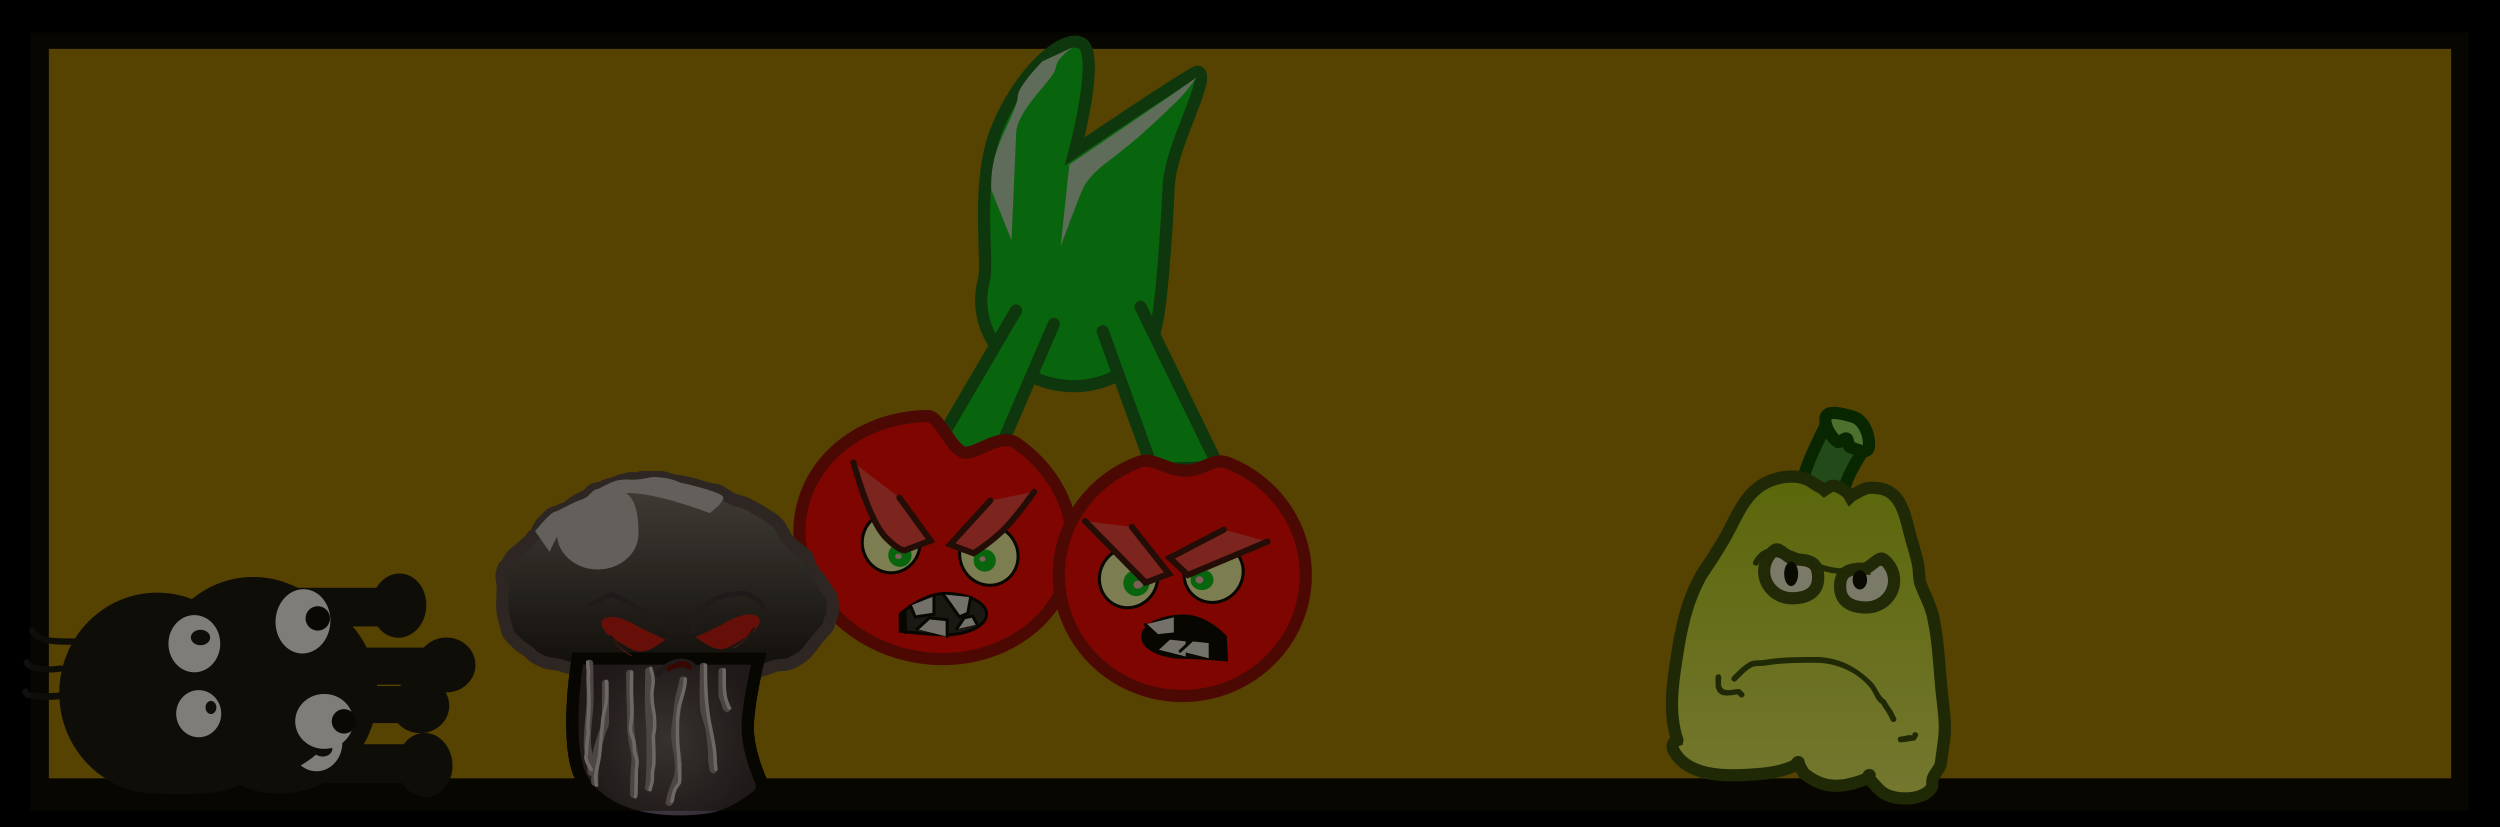 <svg version="1.1" xmlns="http://www.w3.org/2000/svg" xmlns:xlink="http://www.w3.org/1999/xlink" width="102.353" height="33.866" viewBox="0,0,102.353,33.866"><rect x="0" y="0" width="102.353" height="33.866" fill="#333333" stroke="none"/><defs><linearGradient x1="258.421" y1="285.973" x2="258.421" y2="299.152" gradientUnits="userSpaceOnUse" id="color-1"><stop offset="0" stop-color="#b1cf16"/><stop offset="1" stop-color="#e9f366"/></linearGradient><radialGradient cx="257.716" cy="289.956" r="0.503" gradientUnits="userSpaceOnUse" id="color-2"><stop offset="0" stop-color="#020702"/><stop offset="1" stop-color="#050a02"/></radialGradient><radialGradient cx="260.529" cy="290.202" r="0.395" gradientUnits="userSpaceOnUse" id="color-3"><stop offset="0" stop-color="#020702"/><stop offset="1" stop-color="#050a02"/></radialGradient><radialGradient cx="211.741" cy="296.743" r="3.709" gradientUnits="userSpaceOnUse" id="color-4"><stop offset="0" stop-color="#625f63"/><stop offset="1" stop-color="#322935"/></radialGradient><linearGradient x1="211.7" y1="285.994" x2="211.7" y2="293.963" gradientUnits="userSpaceOnUse" id="color-5"><stop offset="0" stop-color="#7b7879"/><stop offset="1" stop-color="#151316"/></linearGradient><radialGradient cx="211.741" cy="296.743" r="3.709" gradientUnits="userSpaceOnUse" id="color-6"><stop offset="0" stop-color="#625f63"/><stop offset="1" stop-color="#322935"/></radialGradient><linearGradient x1="214.26" y1="292.951" x2="215.446" y2="292.214" gradientUnits="userSpaceOnUse" id="color-7"><stop offset="0" stop-color="#a83336"/><stop offset="1" stop-color="#271216"/></linearGradient><linearGradient x1="210.386" y1="293.263" x2="209.2" y2="292.526" gradientUnits="userSpaceOnUse" id="color-8"><stop offset="0" stop-color="#a83336"/><stop offset="1" stop-color="#271216"/></linearGradient></defs><g transform="translate(-184.384,-266.463)"><g data-paper-data="{&quot;isPaintingLayer&quot;:true}" fill-rule="nonzero" stroke-linejoin="miter" stroke-miterlimit="10" stroke-dasharray="" stroke-dashoffset="0" style="mix-blend-mode: normal"><path d="M185.384,299.329v-31.866h100.353v31.866z" fill="#a88202" stroke="#000000" stroke-width="2" stroke-linecap="butt"/><path d="M231.707,279.863c-0.488,1.785 -2.459,2.801 -4.404,2.27c-1.945,-0.531 -3.126,-2.409 -2.638,-4.193c0.216,-0.79 -0.379,-3.966 0.543,-6.225c0.922,-2.259 2.632,-3.831 3.428,-3.5c0.848,0.353 -0.251,4.444 -0.251,4.444c0,0 4.877,-3.308 5.042,-3.263c0.606,0.166 -1.126,3.004 -1.195,4.693c-0.026,0.632 -0.245,4.753 -0.524,5.774z" fill="#03ca1e" stroke="#0f681c" stroke-width="0.5" stroke-linecap="butt"/><g data-paper-data="{&quot;index&quot;:null}" stroke="none" stroke-width="0" stroke-linecap="butt"><path d="M203.085,292.976v1.519h-4.21v-1.519z" fill="#101010"/><path d="M201.534,296.932v1.583h-4.621v-1.583z" fill="#101010"/><path d="M195.821,298.958c-2.216,0 -4.012,-1.842 -4.012,-4.115c0,-2.272 1.796,-4.115 4.012,-4.115c2.216,0 4.012,1.842 4.012,4.115c0,2.272 -1.796,4.115 -4.012,4.115z" fill="#101010"/><path d="M201.709,296.47c0.619,-0.037 1.156,0.522 1.199,1.248c0.043,0.726 -0.423,1.344 -1.042,1.381c-0.619,0.037 -1.156,-0.522 -1.199,-1.248c-0.043,-0.726 0.423,-1.344 1.042,-1.381z" fill="#101010"/><path d="M202.66,294.811c-0.657,0 -1.189,-0.503 -1.189,-1.124c0,-0.621 0.532,-1.124 1.189,-1.124c0.657,0 1.189,0.503 1.189,1.124c0,0.621 -0.532,1.124 -1.189,1.124z" fill="#101010"/><path d="M190.71,297.533c-0.127,0 -0.127,-0.127 -0.127,-0.127l0.013,-0.088c0.329,-0.604 1.57,-0.48 2.171,-0.481c0,0 0.127,0 0.127,0.127c0,0.127 -0.127,0.127 -0.127,0.127c-0.463,-0.001 -1.041,-0.029 -1.495,0.061c-0.157,0.031 -0.387,0.135 -0.449,0.28l0.013,-0.025c0,0 0,0.127 -0.127,0.127z" fill="#101010"/><path d="M190.488,296.236c-0.127,0 -0.127,-0.127 -0.127,-0.127l0.037,-0.153c0.323,-0.303 1.094,-0.306 1.507,-0.225c0,0 0.124,0.025 0.099,0.149c-0.025,0.124 -0.149,0.099 -0.149,0.099c-0.297,-0.061 -1.059,-0.09 -1.278,0.155l0.037,-0.026c0,0 0,0.127 -0.127,0.127z" fill="#101010"/><path d="M190.368,295.019c-0.113,-0.057 -0.057,-0.17 -0.057,-0.17l0.097,-0.169c0.689,-0.218 1.511,-0.083 2.216,0.005c0,0 0.126,0.016 0.11,0.141c-0.016,0.126 -0.141,0.11 -0.141,0.11c-0.677,-0.085 -1.342,-0.119 -2.026,-0.059l-0.029,0.084c0,0 -0.057,0.113 -0.17,0.057z" fill="#101010"/><path d="M197.341,298.04c-0.586,0 -1.06,-0.524 -1.06,-1.171c0,-0.647 0.475,-1.171 1.06,-1.171c0.586,0 1.06,0.524 1.06,1.171c0,0.647 -0.475,1.171 -1.06,1.171z" fill="#ffffff"/><path d="M197.519,294.97c-0.509,0 -0.922,-0.432 -0.922,-0.965c0,-0.533 0.413,-0.965 0.922,-0.965c0.509,0 0.922,0.432 0.922,0.965c0,0.533 -0.413,0.965 -0.922,0.965z" fill="#ffffff"/><path d="M197.594,297.438c-0.218,0 -0.396,-0.142 -0.396,-0.317c0,-0.175 0.177,-0.317 0.396,-0.317c0.218,0 0.396,0.142 0.396,0.317c0,0.175 -0.177,0.317 -0.396,0.317z" fill="#101010"/><path d="M198.021,294.526c-0.122,0 -0.222,-0.12 -0.222,-0.269c0,-0.149 0.099,-0.269 0.222,-0.269c0.122,0 0.222,0.12 0.222,0.269c0,0.149 -0.099,0.269 -0.222,0.269z" fill="#101010"/><path d="M198.464,295.634c0.087,0 0.158,0.071 0.158,0.158c0,0.087 -0.071,0.158 -0.158,0.158c-0.087,0 -0.158,-0.071 -0.158,-0.158c0,-0.087 0.071,-0.158 0.158,-0.158z" fill="#101010"/><path d="M198.591,294.875c0.087,0 0.158,0.071 0.158,0.158c0,0.087 -0.071,0.158 -0.158,0.158c-0.087,0 -0.158,-0.071 -0.158,-0.158c0,-0.087 0.071,-0.158 0.158,-0.158z" fill="#101010"/></g><g fill="#101010" stroke="none" stroke-width="0" stroke-linecap="butt"><path d="M197.804,296.068v-1.519h4.21v1.519z"/><path d="M195.842,292.111v-1.583h4.621v1.583z"/><path d="M198.762,294.2c0,2.272 -1.796,4.115 -4.012,4.115c-2.216,0 -4.012,-1.842 -4.012,-4.115c0,-2.272 1.796,-4.115 4.012,-4.115c2.216,0 4.012,1.842 4.012,4.115z"/><path d="M200.638,292.573c-0.619,-0.037 -1.085,-0.655 -1.042,-1.381c0.043,-0.726 0.58,-1.285 1.199,-1.248c0.619,0.037 1.085,0.655 1.042,1.381c-0.043,0.726 -0.58,1.285 -1.199,1.248z"/><path d="M202.777,295.355c0,0.621 -0.532,1.124 -1.189,1.124c-0.657,0 -1.189,-0.503 -1.189,-1.124c0,-0.621 0.532,-1.124 1.189,-1.124c0.657,0 1.189,0.503 1.189,1.124z"/><path d="M189.638,291.51c0.127,0 0.127,0.127 0.127,0.127l-0.013,-0.025c0.062,0.146 0.292,0.25 0.449,0.28c0.454,0.09 1.033,0.062 1.495,0.061c0,0 0.127,0 0.127,0.127c0,0.127 -0.127,0.127 -0.127,0.127c-0.601,-0.001 -1.841,0.122 -2.171,-0.481l-0.013,-0.088c0,0 0,-0.127 0.127,-0.127z"/><path d="M189.417,292.807c0.127,0 0.127,0.127 0.127,0.127l-0.037,-0.026c0.219,0.245 0.982,0.216 1.278,0.155c0,0 0.124,-0.025 0.149,0.099c0.025,0.124 -0.099,0.149 -0.099,0.149c-0.413,0.081 -1.184,0.079 -1.507,-0.225l-0.037,-0.153c0,0 -0,-0.127 0.127,-0.127z"/><path d="M189.297,294.024c0.113,-0.057 0.17,0.057 0.17,0.057l0.029,0.084c0.683,0.06 1.349,0.027 2.026,-0.059c0,0 0.126,-0.016 0.141,0.11c0.016,0.126 -0.11,0.141 -0.11,0.141c-0.705,0.087 -1.527,0.222 -2.216,0.005l-0.097,-0.169c0,0 -0.057,-0.113 0.057,-0.17z"/><path d="M197.329,292.174c0,0.647 -0.475,1.171 -1.06,1.171c-0.586,0 -1.06,-0.524 -1.06,-1.171c0,-0.647 0.475,-1.171 1.06,-1.171c0.586,0 1.06,0.524 1.06,1.171z"/><path d="M197.37,295.039c0,0.533 -0.413,0.965 -0.922,0.965c-0.509,0 -0.922,-0.432 -0.922,-0.965c0,-0.533 0.413,-0.965 0.922,-0.965c0.509,0 0.922,0.432 0.922,0.965z"/><path d="M196.918,291.921c0,0.175 -0.177,0.317 -0.396,0.317c-0.218,0 -0.396,-0.142 -0.396,-0.317c0,-0.175 0.177,-0.317 0.396,-0.317c0.218,0 0.396,0.142 0.396,0.317z"/><path d="M197.171,294.786c0,0.149 -0.099,0.269 -0.222,0.269c-0.122,0 -0.222,-0.12 -0.222,-0.269c0,-0.149 0.099,-0.269 0.222,-0.269c0.122,0 0.222,0.12 0.222,0.269z"/><path d="M197.234,293.251c0,-0.087 0.071,-0.158 0.158,-0.158c0.087,0 0.158,0.071 0.158,0.158c0,0.087 -0.071,0.158 -0.158,0.158c-0.087,0 -0.158,-0.071 -0.158,-0.158z"/><path d="M197.361,294.01c0,-0.087 0.071,-0.158 0.158,-0.158c0.087,0 0.158,0.071 0.158,0.158c0,0.087 -0.071,0.158 -0.158,0.158c-0.087,0 -0.158,-0.071 -0.158,-0.158z"/></g><g stroke="none" stroke-width="0" stroke-linecap="butt"><path d="M193.876,296.71v-1.519h4.21v1.519z" fill="#101010"/><path d="M191.913,292.754v-1.583h4.621v1.583z" fill="#101010"/><path d="M194.833,294.843c0,1.336 0.379,2.952 -0.582,3.703c-0.674,0.527 -2.516,0.411 -3.429,0.411c-2.216,0 -4.012,-1.842 -4.012,-4.115c0,-2.272 1.796,-4.115 4.012,-4.115c2.216,0 4.012,1.842 4.012,4.115z" fill="#101010"/><path d="M196.709,293.216c-0.619,-0.037 -1.085,-0.655 -1.042,-1.381c0.043,-0.726 0.58,-1.285 1.199,-1.248c0.619,0.037 1.085,0.655 1.042,1.381c-0.043,0.726 -0.58,1.285 -1.199,1.248z" fill="#ffffff"/><path d="M198.848,295.998c0,0.621 -0.532,1.124 -1.189,1.124c-0.657,0 -1.189,-0.503 -1.189,-1.124c0,-0.621 0.532,-1.124 1.189,-1.124c0.657,0 1.189,0.503 1.189,1.124z" fill="#ffffff"/><path d="M185.71,292.153c0.127,0 0.127,0.127 0.127,0.127l-0.013,-0.025c0.062,0.146 0.292,0.25 0.449,0.28c0.454,0.09 1.033,0.062 1.495,0.061c0,0 0.127,0 0.127,0.127c0,0.127 -0.127,0.127 -0.127,0.127c-0.601,-0.001 -1.841,0.122 -2.171,-0.481l-0.013,-0.088c0,0 0,-0.127 0.127,-0.127z" fill="#101010"/><path d="M185.488,293.45c0.127,0 0.127,0.127 0.127,0.127l-0.037,-0.026c0.219,0.245 0.982,0.216 1.278,0.155c0,0 0.124,-0.025 0.149,0.099c0.025,0.124 -0.099,0.149 -0.099,0.149c-0.413,0.081 -1.184,0.079 -1.507,-0.225l-0.037,-0.153c0,0 -0,-0.127 0.127,-0.127z" fill="#101010"/><path d="M185.368,294.666c0.113,-0.057 0.17,0.057 0.17,0.057l0.029,0.084c0.683,0.06 1.349,0.027 2.026,-0.059c0,0 0.126,-0.016 0.141,0.11c0.016,0.126 -0.11,0.141 -0.11,0.141c-0.705,0.087 -1.527,0.222 -2.216,0.005l-0.097,-0.169c0,0 -0.057,-0.113 0.057,-0.17z" fill="#101010"/><path d="M193.401,292.817c0,0.647 -0.475,1.171 -1.06,1.171c-0.586,0 -1.06,-0.524 -1.06,-1.171c0,-0.647 0.475,-1.171 1.06,-1.171c0.586,0 1.06,0.524 1.06,1.171z" fill="#ffffff"/><path d="M193.441,295.682c0,0.533 -0.413,0.965 -0.922,0.965c-0.509,0 -0.922,-0.432 -0.922,-0.965c0,-0.533 0.413,-0.965 0.922,-0.965c0.509,0 0.922,0.432 0.922,0.965z" fill="#ffffff"/><path d="M192.989,292.564c0,0.175 -0.177,0.317 -0.396,0.317c-0.218,0 -0.396,-0.142 -0.396,-0.317c0,-0.175 0.177,-0.317 0.396,-0.317c0.218,0 0.396,0.142 0.396,0.317z" fill="#101010"/><path d="M193.243,295.428c0,0.149 -0.099,0.269 -0.222,0.269c-0.122,0 -0.222,-0.12 -0.222,-0.269c0,-0.149 0.099,-0.269 0.222,-0.269c0.122,0 0.222,0.12 0.222,0.269z" fill="#101010"/><path d="M193.306,293.893c0,-0.087 0.071,-0.158 0.158,-0.158c0.087,0 0.158,0.071 0.158,0.158c0,0.087 -0.071,0.158 -0.158,0.158c-0.087,0 -0.158,-0.071 -0.158,-0.158z" fill="#101010"/><path d="M193.433,294.653c0,-0.087 0.071,-0.158 0.158,-0.158c0.087,0 0.158,0.071 0.158,0.158c0,0.087 -0.071,0.158 -0.158,0.158c-0.087,0 -0.158,-0.071 -0.158,-0.158z" fill="#101010"/></g><path d="M196.894,291.781c0,-0.276 0.224,-0.5 0.5,-0.5c0.276,0 0.5,0.224 0.5,0.5c0,0.276 -0.224,0.5 -0.5,0.5c-0.276,0 -0.5,-0.224 -0.5,-0.5z" fill="#040404" stroke="none" stroke-width="0.5" stroke-linecap="butt"/><path d="M197.966,295.996c0,-0.276 0.224,-0.5 0.5,-0.5c0.276,0 0.5,0.224 0.5,0.5c0,0.276 -0.224,0.5 -0.5,0.5c-0.276,0 -0.5,-0.224 -0.5,-0.5z" fill="#040404" stroke="none" stroke-width="0.5" stroke-linecap="butt"/><path d="M227.53,279.726l-2.35,5.45l-2.6,-0.2l3.4,-5.8" fill="#03ca1e" stroke="#0f681c" stroke-width="0.5" stroke-linecap="round"/><path d="M231.08,279.026l3.2,6.55l-2.7,0.1l-2.05,-5.65" fill="#03ca1e" stroke="#0f681c" stroke-width="0.5" stroke-linecap="round"/><path d="M228.199,289.593c-0.545,2.676 -3.449,4.343 -6.486,3.724c-3.036,-0.619 -5.056,-3.29 -4.51,-5.966c0.467,-2.29 2.662,-3.842 5.189,-3.853c0.425,-0.002 0.943,1.333 1.429,1.483c0.486,0.15 1.515,-0.835 2.179,-0.373c1.667,1.16 2.589,3.071 2.199,4.984z" fill="#ff0000" stroke="#920707" stroke-width="0.5" stroke-linecap="butt"/><path d="M224.308,288.09c0.583,-0.296 1.308,-0.042 1.618,0.569c0.31,0.611 0.089,1.346 -0.495,1.642c-0.583,0.296 -1.308,0.042 -1.618,-0.569c-0.31,-0.611 -0.089,-1.346 0.495,-1.642z" data-paper-data="{&quot;index&quot;:null}" fill="#f9ffab" stroke="#000000" stroke-width="0.125" stroke-linecap="butt"/><path d="M237.844,290.013c0,2.731 -2.263,4.944 -5.056,4.944c-2.792,0 -5.056,-2.214 -5.056,-4.944c0,-2.135 1.383,-3.954 3.321,-4.646c0.541,-0.193 1.1,0.36 1.846,0.368c0.746,0.008 1.153,-0.548 1.722,-0.332c1.886,0.718 3.223,2.511 3.223,4.61z" fill="#ff0000" stroke="#920707" stroke-width="0.5" stroke-linecap="butt"/><path d="M220.87,287.436c0.654,0 1.185,0.555 1.185,1.24c0,0.685 -0.53,1.24 -1.185,1.24c-0.654,0 -1.185,-0.555 -1.185,-1.24c0,-0.685 0.53,-1.24 1.185,-1.24z" data-paper-data="{&quot;index&quot;:null}" fill="#f9ffab" stroke="#000000" stroke-width="0.125" stroke-linecap="butt"/><path d="M229.533,289.579c0.31,-0.611 1.035,-0.865 1.618,-0.569c0.583,0.296 0.805,1.032 0.495,1.642c-0.31,0.611 -1.035,0.865 -1.618,0.569c-0.583,-0.296 -0.805,-1.032 -0.495,-1.642z" data-paper-data="{&quot;index&quot;:null}" fill="#f9ffab" stroke="#000000" stroke-width="0.125" stroke-linecap="butt"/><path d="M224.975,274.256c0,0 -0.072,-0.728 0.186,-1.539c0.281,-0.882 0.894,-1.871 0.894,-2.321c0,-0.394 1,-1.42 1,-1.42l1.3,-0.6c0,0 -0.697,0.41 -0.745,0.856c-0.051,0.475 -1.584,1.672 -1.624,2.689c-0.042,1.062 -0.191,4.374 -0.191,4.374z" fill="#badbbf" stroke="none" stroke-width="0" stroke-linecap="butt"/><path d="M228.165,273.196l4.12,-2.8l1.08,-0.76c0,0 -0.404,0.604 -0.852,1.025c-0.318,0.298 -0.905,0.879 -1.516,1.406c-0.611,0.527 -1.512,1.209 -1.512,1.209c0,0 -0.528,0.439 -0.722,0.818c-0.194,0.379 -0.955,2.453 -0.955,2.453z" fill="#badbbf" stroke="#000000" stroke-width="0" stroke-linecap="butt"/><path d="M233.234,289.076c0.485,-0.483 1.253,-0.499 1.715,-0.035c0.462,0.464 0.442,1.232 -0.043,1.715c-0.485,0.483 -1.253,0.499 -1.715,0.035c-0.462,-0.464 -0.442,-1.232 0.043,-1.715z" data-paper-data="{&quot;index&quot;:null}" fill="#f9ffab" stroke="#000000" stroke-width="0.125" stroke-linecap="butt"/><path d="M221.707,289.194c0,0.264 -0.214,0.479 -0.479,0.479c-0.264,0 -0.479,-0.214 -0.479,-0.479c0,-0.264 0.214,-0.479 0.479,-0.479c0.264,0 0.479,0.214 0.479,0.479z" fill="#03ca1e" stroke="none" stroke-width="0" stroke-linecap="butt"/><path d="M225.156,289.411c0,0.252 -0.204,0.456 -0.456,0.456c-0.252,0 -0.456,-0.204 -0.456,-0.456c0,-0.252 0.204,-0.456 0.456,-0.456c0.252,0 0.456,0.204 0.456,0.456z" fill="#03ca1e" stroke="none" stroke-width="0" stroke-linecap="butt"/><path d="M231.445,290.332c0,0.296 -0.24,0.536 -0.536,0.536c-0.296,0 -0.536,-0.24 -0.536,-0.536c0,-0.296 0.24,-0.536 0.536,-0.536c0.296,0 0.536,0.24 0.536,0.536z" fill="#03ca1e" stroke="none" stroke-width="0" stroke-linecap="butt"/><path d="M234.066,290.202c0,0.233 -0.211,0.421 -0.471,0.421c-0.26,0 -0.471,-0.189 -0.471,-0.421c0,-0.233 0.211,-0.421 0.471,-0.421c0.26,0 0.471,0.189 0.471,0.421z" fill="#03ca1e" stroke="none" stroke-width="0" stroke-linecap="butt"/><path d="M221.205,286.836l1.28,1.76l-0.96,0.36c0,0 -0.164,0.236 -0.874,-0.485c-0.71,-0.721 -1.326,-3.075 -1.326,-3.075" fill="#f84141" stroke="#3b1010" stroke-width="0.25" stroke-linecap="round"/><path d="M226.725,286.596c0,0 -0.68,0.973 -1.209,1.511c-0.53,0.538 -1.271,1.009 -1.271,1.009l-0.96,-0.36l1.64,-1.8" data-paper-data="{&quot;index&quot;:null}" fill="#f84141" stroke="#3b1010" stroke-width="0.25" stroke-linecap="round"/><path d="M221.3,289.241c0,0.06 -0.06,0.108 -0.135,0.108c-0.075,0 -0.135,-0.048 -0.135,-0.108c0,-0.06 0.06,-0.108 0.135,-0.108c0.075,0 0.135,0.048 0.135,0.108z" fill="#fac1c1" stroke="#3b1010" stroke-width="0" stroke-linecap="butt"/><path d="M224.732,289.349c0,0.06 -0.054,0.108 -0.122,0.108c-0.067,0 -0.122,-0.048 -0.122,-0.108c0,-0.06 0.054,-0.108 0.122,-0.108c0.067,0 0.122,0.048 0.122,0.108z" fill="#fac1c1" stroke="none" stroke-width="0" stroke-linecap="butt"/><path d="M231.165,290.403c0,0.09 -0.085,0.162 -0.189,0.162c-0.104,0 -0.189,-0.073 -0.189,-0.162c0,-0.09 0.085,-0.162 0.189,-0.162c0.104,0 0.189,0.073 0.189,0.162z" fill="#fac1c1" stroke="none" stroke-width="0" stroke-linecap="butt"/><path d="M233.651,290.201c0,0.082 -0.073,0.149 -0.162,0.149c-0.09,0 -0.162,-0.067 -0.162,-0.149c0,-0.082 0.073,-0.149 0.162,-0.149c0.09,0 0.162,0.067 0.162,0.149z" fill="#fac1c1" stroke="none" stroke-width="0" stroke-linecap="butt"/><path d="M230.725,288.036l1.52,1.92l-0.96,0.36l-2.48,-2.52" data-paper-data="{&quot;index&quot;:null}" fill="#f84141" stroke="#3b1010" stroke-width="0.25" stroke-linecap="round"/><path d="M236.278,288.636l-3.26,1.369l-0.747,-0.702l2.217,-1.155" data-paper-data="{&quot;index&quot;:null}" fill="#f84141" stroke="#3b1010" stroke-width="0.25" stroke-linecap="round"/><path d="M224.777,291.606c0,0.467 -0.758,0.846 -1.692,0.846c-0.714,0 -1.842,-0.149 -1.842,-0.149l-0.004,-0.697c0,0 0.912,-0.846 1.846,-0.846c0.935,0 1.692,0.379 1.692,0.846z" fill="#272626" stroke="#000000" stroke-width="0.125" stroke-linecap="butt"/><path d="M234.546,292.529l0.051,0.948c0,0 -1.138,-0.102 -1.743,-0.102c-0.935,0 -1.692,-0.379 -1.692,-0.846c0,-0.467 0.758,-0.846 1.692,-0.846c0.935,0 1.692,0.846 1.692,0.846z" fill="#000000" stroke="#000000" stroke-width="0.125" stroke-linecap="butt"/><path d="M222.623,290.875v0.731l-0.769,0.115l-0.192,-0.462" fill="#e8e3e3" stroke="#000000" stroke-width="0.125" stroke-linecap="round"/><path d="M221.469,292.414l-0.115,-0.846l-0.038,0.808l0.115,-0.885z" fill="none" stroke="#000000" stroke-width="0.125" stroke-linecap="round"/><path d="M221.931,292.221l0.5,-0.462l0.731,0.077v0.692" fill="#e8e3e3" stroke="#000000" stroke-width="0.125" stroke-linecap="round"/><path d="M224.123,290.914l-0.115,0.654l-0.346,0.154l-0.654,-0.923" fill="#e8e3e3" stroke="#000000" stroke-width="0.125" stroke-linecap="round"/><path d="M223.546,292.221l0.308,-0.462l0.346,-0.077l0.192,0.346" fill="#e8e3e3" stroke="#000000" stroke-width="0.125" stroke-linecap="round"/><path d="M231.76,293.049l0.5,-0.462l0.731,0.077v0.692" fill="#e8e3e3" stroke="#000000" stroke-width="0.125" stroke-linecap="round"/><path d="M232.701,293.121l0.5,-0.462l0.731,0.077v0.692" fill="#e8e3e3" stroke="#000000" stroke-width="0.125" stroke-linecap="round"/><path d="M232.504,291.721v0.692l-0.731,0.077l-0.5,-0.462" data-paper-data="{&quot;index&quot;:null}" fill="#e8e3e3" stroke="#000000" stroke-width="0.125" stroke-linecap="round"/><g stroke-width="0.5" stroke-linecap="butt"><g stroke="#004700"><path d="M257.726,288.122c0,0 0.354,-1.634 0.558,-2.326c0.183,-0.619 0.861,-1.948 0.861,-1.948c0,0 1.061,0.705 1.232,0.756c0.036,0.011 0.347,0.226 0.347,0.226c0,0 -0.603,0.878 -0.781,1.478c-0.208,0.703 -0.672,2.272 -0.672,2.272z" fill="#399435"/><path d="M260.886,284.799c-0.073,0.246 -0.345,0.113 -0.763,-0.031c-0.07,-0.024 -0.061,-0.331 -0.14,-0.354c-0.102,-0.03 -0.279,0.203 -0.363,0.141c-0.367,-0.268 -0.561,-0.774 -0.492,-1.008c0.085,-0.287 0.575,-0.184 1.118,-0.023c0.544,0.161 0.725,0.987 0.64,1.274z" fill="#91e665"/></g><path d="M253.055,296.766c-0.355,-1.093 -0.215,-2.147 -0.039,-3.292c0.192,-1.248 0.393,-2.334 1.017,-3.455c0.343,-0.516 0.698,-1.05 1.001,-1.59c0.477,-0.848 0.802,-1.849 1.771,-2.26c0.562,-0.238 1.324,-0.309 1.813,0.072c0.14,0.109 0.331,0.17 0.458,0.287c0.302,-0.201 0.359,-0.277 0.8,-0.002c0.107,0.066 0.2,0.164 0.26,0.275c0.079,-0.074 0.188,-0.12 0.284,-0.173c0.342,-0.188 0.437,-0.22 0.822,-0.184c0.913,0.085 1.11,0.984 1.298,1.736c0.116,0.501 0.311,0.999 0.39,1.505c0.019,0.121 0.021,0.507 0.075,0.656c0.164,0.454 0.404,0.856 0.514,1.338c0.217,0.951 0.255,1.977 0.345,2.947c0.067,0.725 0.219,1.475 0.103,2.196c-0.01,0.075 -0.118,0.896 -0.13,0.938c-0.063,0.214 -0.256,0.373 -0.324,0.585c-0.04,0.125 0.018,0.281 -0.057,0.388c-0.319,0.456 -1.152,0.489 -1.64,0.344c-0.318,-0.095 -0.461,-0.237 -0.674,-0.474c-0.08,-0.089 -0.163,-0.178 -0.221,-0.283c-0.02,-0.037 0.038,-0.129 -0.004,-0.127c-0.053,0.002 -0.042,0.107 -0.089,0.131c-0.238,0.124 -0.501,0.195 -0.762,0.253c-0.714,0.159 -1.277,-0.011 -1.83,-0.453c-0.063,-0.113 -0.131,-0.224 -0.189,-0.34c-0.019,-0.038 0.002,-0.123 -0.041,-0.121c-0.057,0.003 -0.062,0.104 -0.114,0.129c-0.4,0.197 -0.885,0.308 -1.329,0.346c-1.188,0.104 -3.029,0.253 -3.667,-0.962c0,0 -0.132,-0.265 0.132,-0.397c0.009,-0.005 0.018,-0.009 0.027,-0.012z" fill="url(#color-1)" stroke="#334a0d"/><path d="M260.684,289.746c0.263,0 0.618,-0.537 0.81,-0.39c0.266,0.202 0.437,0.518 0.437,0.872c0,0.611 -0.508,1.106 -1.134,1.106c-0.626,0 -1.077,-0.24 -1.077,-0.85c0,-0.611 0.338,-0.737 0.964,-0.737z" data-paper-data="{&quot;index&quot;:null}" fill="#f6f9df" stroke="#354c0d"/><path d="M258.822,290.107c0,0.611 -0.451,0.85 -1.077,0.85c-0.626,0 -1.134,-0.495 -1.134,-1.106c0,-0.354 0.171,-0.67 0.437,-0.872c0.192,-0.146 0.548,0.39 0.81,0.39c0.626,0 0.964,0.126 0.964,0.737z" fill="#f6f9df" stroke="#354c0d"/><path d="M261.808,289.918c-0.118,0 -0.118,-0.118 -0.118,-0.118l0.004,-0.001c-0.06,-0.3 -0.27,-0.148 -0.507,-0.147c-0.245,-0.008 -0.504,0.259 -0.785,0.295c-0.735,0.094 -1.369,-0.041 -2.026,-0.369c-0.206,-0.124 -0.476,-0.036 -0.755,-0.133c-0.48,-0.168 -0.987,-0.419 -1.244,0.112c0,0 -0.053,0.106 -0.159,0.053c-0.106,-0.053 -0.053,-0.159 -0.053,-0.159c0.5,-0.975 1.621,-0.503 2.325,-0.08c0.615,0.308 1.196,0.425 1.883,0.342c0.314,-0.038 0.515,-0.291 0.814,-0.297c0.357,0.001 0.613,-0.114 0.737,0.327l0.004,0.058c0,0 0,0.118 -0.118,0.118z" fill="#334a0d" stroke="none"/><path d="M258.002,289.956c0,0.278 -0.128,0.503 -0.286,0.503c-0.158,0 -0.286,-0.225 -0.286,-0.503c0,-0.278 0.128,-0.503 0.286,-0.503c0.158,0 0.286,0.225 0.286,0.503z" fill="url(#color-2)" stroke="none"/><path d="M260.825,290.202c0,0.218 -0.133,0.395 -0.296,0.395c-0.164,0 -0.296,-0.177 -0.296,-0.395c0,-0.218 0.133,-0.395 0.296,-0.395c0.164,0 0.296,0.177 0.296,0.395z" fill="url(#color-3)" stroke="none"/><path d="M261.957,296.013c-0.106,0.053 -0.159,-0.053 -0.159,-0.053l-0.061,-0.122c-0.089,-0.216 -0.232,-0.347 -0.331,-0.558c-0.22,-0.11 -0.282,-0.412 -0.427,-0.607c-0.52,-0.699 -1.42,-1.076 -2.273,-1.076c-0.69,0 -1.381,0.004 -2.053,0.117c-0.154,0.026 -0.376,-0.003 -0.518,0.056c-0.225,0.094 -0.491,0.391 -0.662,0.563c0,0 -0.084,0.084 -0.168,0c-0.084,-0.084 0,-0.168 0,-0.168c0.203,-0.202 0.493,-0.509 0.759,-0.622c0.153,-0.065 0.384,-0.035 0.549,-0.063c0.685,-0.116 1.389,-0.12 2.092,-0.12c0.94,0 1.692,0.394 2.334,1.042c0.203,0.205 0.295,0.592 0.533,0.711c0.121,0.231 0.276,0.387 0.379,0.627l0.058,0.115c0,0 0.053,0.106 -0.053,0.159z" fill="#334a0d" stroke="none"/><path d="M255.769,294.984c-0.084,0.084 -0.168,0 -0.168,0l-0.08,-0.093c-0.356,0.044 -0.798,0.172 -0.899,-0.319c-0.004,-0.02 -0.003,-0.348 -0.003,-0.383c0,0 0,-0.118 0.118,-0.118c0.118,0 0.118,0.118 0.118,0.118c0,0.109 -0.024,0.221 -0.003,0.328c0.066,0.341 0.503,0.141 0.759,0.155l0.157,0.144c0,0 0.084,0.084 0,0.168z" fill="#334a0d" stroke="none"/><path d="M262.846,296.453c0.106,0.053 0.053,0.159 0.053,0.159l-0.103,0.166c-0.201,0.02 -0.395,0.074 -0.592,0.077c-0.001,0 -0.002,0 -0.003,0c-0.015,0 -0.029,-0.003 -0.042,-0.008c-0.034,-0.012 -0.076,-0.04 -0.076,-0.111c0,-0.071 0.042,-0.099 0.076,-0.111c0.013,-0.005 0.028,-0.008 0.042,-0.008c0.001,0 0.002,0 0.003,0c0.167,0.001 0.299,-0.095 0.468,-0.042l0.016,-0.071c0,0 0.053,-0.106 0.159,-0.053z" fill="#334a0d" stroke="none"/></g><g stroke-width="0.5"><path d="M208.032,293.426h7.418c0,0 -0.453,1.786 -0.453,2.844c0,0.798 0.34,1.704 0.546,2.18c0.09,0.208 0.036,0.45 -0.167,0.612c-0.397,0.316 -1.117,0.807 -1.901,0.937c-0.81,0.135 -3.886,0.419 -5.195,-1.518c-0.872,-1.29 -0.248,-5.055 -0.248,-5.055z" fill="url(#color-4)" stroke="#000000" stroke-linecap="butt"/><g stroke-linecap="butt"><path d="M208.376,293.721c-0.019,0.07 -0.099,0.07 -0.099,0.07c-0.204,0 -0.429,0.025 -0.631,-0.001c-0.157,-0.02 -0.297,-0.105 -0.453,-0.124c-0.208,-0.025 -0.415,-0.037 -0.61,-0.133c-0.126,-0.062 -0.28,-0.131 -0.391,-0.219c-0.061,-0.048 -0.104,-0.116 -0.165,-0.165c-0.075,-0.06 -0.159,-0.106 -0.239,-0.159c-0.148,-0.099 -0.261,-0.217 -0.387,-0.343c-0.018,-0.018 -0.172,-0.171 -0.18,-0.184c-0.074,-0.124 -0.088,-0.297 -0.134,-0.434c-0.059,-0.176 -0.104,-0.365 -0.127,-0.55c-0.046,-0.369 0.035,-0.752 -0.002,-1.121c-0.012,-0.118 -0.041,-0.234 -0.041,-0.352c0.016,-0.063 0.059,-0.266 0.097,-0.33c0.022,-0.037 0.063,-0.06 0.09,-0.094c0.092,-0.116 0.155,-0.255 0.247,-0.371c0.088,-0.11 0.198,-0.174 0.303,-0.262c0.129,-0.107 0.239,-0.226 0.371,-0.33c0.067,-0.052 0.098,-0.139 0.157,-0.199c0.034,-0.034 0.089,-0.042 0.119,-0.078c0.076,-0.089 0.092,-0.216 0.154,-0.316c0.115,-0.184 0.282,-0.328 0.434,-0.479c0.05,-0.033 0.094,-0.076 0.15,-0.098c0.064,-0.025 0.138,-0.017 0.203,-0.041c0.046,-0.017 0.078,-0.059 0.122,-0.081c0.075,-0.037 0.167,-0.034 0.238,-0.077c0.029,-0.018 0.044,-0.053 0.071,-0.074c0.116,-0.093 0.255,-0.176 0.381,-0.255c0.104,-0.065 0.223,-0.102 0.329,-0.164c0.114,-0.067 0.171,-0.189 0.299,-0.253c0.104,-0.052 0.228,-0.05 0.338,-0.087c0.06,-0.02 0.109,-0.063 0.169,-0.083c0.218,-0.072 0.407,-0.101 0.616,-0.205c0.015,-0.004 0.338,-0.086 0.353,-0.088c0.108,-0.013 0.218,0.016 0.326,0.001c0.043,-0.006 0.081,-0.035 0.124,-0.041c0.146,-0.02 0.322,-0.001 0.47,-0.001c0.136,0 0.29,-0.016 0.425,0.001c0.157,0.02 0.297,0.102 0.453,0.124c0.375,0.052 0.772,0.133 1.135,0.253c0.143,0.058 0.284,0.094 0.435,0.119c0.09,0.015 0.186,0.012 0.27,0.048c0.198,0.085 0.349,0.235 0.542,0.332c0.194,0.097 0.426,0.111 0.618,0.206c0.391,0.193 0.77,0.429 1.133,0.672c0.102,0.101 0.208,0.192 0.275,0.323c0.018,0.036 0.016,0.08 0.036,0.115c0.02,0.033 0.062,0.049 0.082,0.082c0.022,0.037 0.019,0.086 0.041,0.124c0.068,0.115 0.197,0.212 0.281,0.319c0.026,0.033 0.032,0.081 0.065,0.107c0.032,0.025 0.081,0.015 0.115,0.035c0.037,0.022 0.06,0.063 0.094,0.09c0.118,0.094 0.337,0.223 0.401,0.37c0.018,0.043 -0.008,0.095 0.005,0.139c0.054,0.192 0.215,0.322 0.276,0.505c0.11,0.104 0.215,0.202 0.292,0.336c0.021,0.036 0.015,0.083 0.038,0.117c0.031,0.046 0.087,0.072 0.12,0.118c0.036,0.05 0.048,0.114 0.082,0.165c0.023,0.034 0.066,0.053 0.086,0.088c0.099,0.168 0.099,0.362 0.098,0.549c-0,0.075 0.012,0.152 -0.002,0.226c-0.023,0.118 -0.092,0.224 -0.126,0.339c-0.017,0.059 -0.021,0.121 -0.046,0.177c-0.066,0.149 -0.12,0.154 -0.222,0.273c-0.155,0.18 -0.32,0.378 -0.451,0.575c-0.091,0.092 -0.165,0.208 -0.254,0.296c-0.11,0.11 -0.298,0.236 -0.437,0.307c-0.099,0.05 -0.199,0.104 -0.306,0.131c-0.136,0.035 -0.281,0.013 -0.419,0.041c-0.266,0.055 -0.518,0.206 -0.79,0.25c-0.1,0.016 -0.203,0.001 -0.305,0.001c-0.206,0 -0.412,0 -0.618,0c-0.212,0 -0.427,-0.008 -0.635,-0.043c-0.164,-0.028 -0.309,-0.077 -0.48,-0.081c-0.219,-0.005 -0.438,0 -0.657,0c-0.118,0 -0.238,-0.021 -0.354,-0.001c-0.066,0.011 -0.125,0.051 -0.191,0.064c-0.15,0.03 -0.381,0.036 -0.536,0.019c-0.265,-0.03 -0.532,-0.15 -0.789,-0.224c-0.108,-0.021 -0.214,-0.056 -0.324,-0.065c-0.136,-0.011 -0.274,0.011 -0.411,0c-0.143,-0.012 -0.383,-0.091 -0.529,-0.049c-0.033,0.01 -0.04,0.061 -0.071,0.077c-0.056,0.028 -0.122,0.026 -0.18,0.048c-0.153,0.058 -0.15,0.102 -0.308,0.129c-0.235,0.04 -0.44,-0.072 -0.659,-0.11z" fill="url(#color-5)" stroke="#4f4548"/><path d="M206.889,289.058l-0.598,-0.845c0,0 0.628,-0.791 0.821,-0.8c0.1,-0.004 0.617,-0.344 1.142,-0.522c0.262,-0.089 0.387,-0.401 0.593,-0.403c0.057,-0.001 0.386,-0.23 0.743,-0.338c0.27,-0.082 0.59,-0.05 0.617,-0.049c0.436,0.022 0.75,-0.123 1.034,-0.108c0.651,0.036 0.964,0.22 0.964,0.22c0,0 1.541,0.334 1.766,0.563c0.173,0.176 -0.53,0.694 -0.53,0.694c0,0 -2.653,-1.037 -3.709,-0.781c-0.4,0.097 -1.144,0.157 -1.591,0.54c-0.808,0.692 -1.253,1.828 -1.253,1.828z" fill="#c2bfc0" stroke="none"/><path d="M210.526,288.315c0,0.808 -0.747,1.463 -1.669,1.463c-0.922,0 -1.669,-0.655 -1.669,-1.463c0,-0.808 0.747,-1.463 1.669,-1.463c0.134,0 0.739,-0.357 0.864,-0.331c0.734,0.154 0.805,1.103 0.805,1.794z" fill="#c2bfc0" stroke="none"/></g><path d="M208.032,293.426h7.418c0,0 -0.453,1.786 -0.453,2.844c0,0.798 0.34,1.704 0.546,2.18c0.09,0.208 0.036,0.45 -0.167,0.612c-0.397,0.316 -1.117,0.807 -1.901,0.937c-0.81,0.135 -3.886,0.419 -5.195,-1.518c-0.872,-1.29 -0.248,-5.055 -0.248,-5.055z" fill="url(#color-6)" stroke="#000000" stroke-linecap="butt"/><path d="M211.747,299.456c-0.14,-0.035 -0.105,-0.175 -0.105,-0.175l0.011,-0.038c0.045,-0.343 0.211,-0.676 0.322,-1.002c0.042,-0.122 0.035,-0.254 0.05,-0.381h-0.003v-0.02l-0.013,-0.13l0,-0l-0,-0.001c-0.026,-0.284 -0.075,-0.56 -0.122,-0.841c-0.069,-0.385 -0,-0.749 0.054,-1.13c0.036,-0.255 0.044,-0.511 0.098,-0.763c0.049,-0.232 0.142,-0.449 0.163,-0.686c0,0 0.013,-0.144 0.157,-0.131c0.144,0.013 0.131,0.157 0.131,0.157c-0.024,0.248 -0.116,0.473 -0.167,0.716c-0.052,0.247 -0.059,0.498 -0.095,0.748c-0.05,0.349 -0.121,0.688 -0.056,1.04c0.046,0.279 0.096,0.554 0.123,0.836c0.011,0.02 0.017,0.043 0.017,0.068v0.11v0.027h-0.003c-0.001,0.003 -0.001,0.006 -0.002,0.009c0.002,0.156 -0.009,0.315 -0.057,0.461c-0.101,0.308 -0.272,0.625 -0.31,0.949l-0.017,0.072c0,0 -0.035,0.14 -0.175,0.105z" fill="#918890" stroke="none" stroke-linecap="butt"/><path d="M213.714,297.901c0.024,0.035 0.058,0.109 -0.016,0.184c-0.102,0.102 -0.204,0 -0.204,0l-0.052,-0.081c-0.065,-0.259 -0.073,-0.503 -0.073,-0.77c-0.029,-0.283 -0.049,-0.567 -0.094,-0.848c-0.055,-0.339 -0.216,-0.645 -0.235,-0.991c-0.031,-0.549 -0,-1.108 -0,-1.658c0,0 0,-0.144 0.144,-0.144c0.144,0 0.144,0.144 0.144,0.144c0,0.544 -0.03,1.096 -0,1.639c0.018,0.332 0.178,0.633 0.232,0.96c0.048,0.292 0.069,0.589 0.098,0.883c0,0.236 0.004,0.453 0.057,0.681z" fill="#918890" stroke="none" stroke-linecap="butt"/><path d="M214.25,295.395c0.015,0.021 0.025,0.049 0.025,0.088c0,0.144 -0.144,0.144 -0.144,0.144l-0.157,-0.126c-0.024,-0.204 -0.142,-0.372 -0.177,-0.569c-0.003,-0.016 -0.002,-0.225 -0.002,-0.259c0,-0.243 0,-0.485 0,-0.728c0,0 0,-0.144 0.144,-0.144c0.144,0 0.144,0.144 0.144,0.144c0,0.197 0,0.394 0,0.591c0,0.105 -0.02,0.241 -0.002,0.345c0.011,0.064 0.052,0.119 0.075,0.181c0.041,0.111 0.074,0.22 0.094,0.335z" fill="#918890" stroke="none" stroke-linecap="butt"/><path d="M210.866,298.84c-0.129,-0.065 -0.065,-0.194 -0.065,-0.194l-0.001,0.023c0.059,-0.583 0.054,-1.171 0.054,-1.758c0,-0.44 -0.032,-0.874 -0.055,-1.313c-0.028,-0.553 -0,-1.115 -0,-1.668c0,0 0,-0.144 0.144,-0.144c0.144,0 0.144,0.144 0.144,0.144c0,0.55 -0.029,1.108 -0,1.656c0.023,0.443 0.055,0.881 0.055,1.325c0,0.597 0.003,1.193 -0.056,1.786l-0.028,0.078c0,0 -0.065,0.129 -0.194,0.065z" fill="#918890" stroke="none" stroke-linecap="butt"/><path d="M210.326,299.13c-0.144,0 -0.144,-0.144 -0.144,-0.144v-0.027c0,-0.335 0.001,-0.68 0.028,-1.014c0.014,-0.17 0.037,-0.33 0.027,-0.502c-0.017,-0.288 -0.139,-0.552 -0.137,-0.845c-0.065,-0.285 -0.029,-0.569 -0.042,-0.858c-0.026,-0.571 -0.041,-1.139 -0.041,-1.712c0,0 0,-0.144 0.144,-0.144c0.144,0 0.144,0.144 0.144,0.144c0,0.567 0.015,1.129 0.041,1.694c0.013,0.285 -0.021,0.564 0.041,0.845c0.002,0.296 0.121,0.565 0.138,0.858c0.011,0.185 -0.012,0.359 -0.028,0.542c-0.028,0.326 -0.027,0.664 -0.027,0.992v0.027c0,0 0,0.144 -0.144,0.144z" fill="#918890" stroke="none" stroke-linecap="butt"/><path d="M208.582,298.224c-0.144,0 -0.144,-0.144 -0.144,-0.144v-0.055c0.001,-0.327 -0.121,-0.638 -0.15,-0.961c-0.001,-0.01 -0.001,-0.284 -0.001,-0.316c0,-0.449 0.066,-0.882 0.096,-1.328c0.04,-0.596 -0,-1.206 -0,-1.804c0,0 0,-0.144 0.144,-0.144c0.144,0 0.144,0.144 0.144,0.144c0,0.604 0.04,1.221 -0,1.823c-0.029,0.44 -0.096,0.867 -0.096,1.309c0,0.212 0.036,0.418 0.072,0.625c0.005,-0.067 0.013,-0.133 0.027,-0.199c0.038,-0.193 0.112,-0.38 0.17,-0.568c0.034,-0.091 0.052,-0.187 0.084,-0.278c0.026,-0.073 0.075,-0.137 0.09,-0.213c0.039,-0.2 0.011,-0.426 0.011,-0.63c0,-0.348 0,-0.696 0,-1.044c0,0 0,-0.144 0.144,-0.144c0.144,0 0.144,0.144 0.144,0.144c0,0.389 0,0.778 0,1.168c0,0.184 0.02,0.384 -0.017,0.565c-0.018,0.089 -0.072,0.168 -0.102,0.254c-0.031,0.089 -0.048,0.183 -0.081,0.271c-0.054,0.175 -0.124,0.351 -0.16,0.531c-0.038,0.188 -0.029,0.38 -0.039,0.57c-0.011,0.205 -0.041,0.405 -0.041,0.611v0.082c0,0 0,0.144 -0.144,0.144c-0.144,0 -0.144,-0.144 -0.144,-0.144v-0.082c0,-0.062 0.003,-0.124 0.007,-0.186c-0.004,0 -0.009,0 -0.014,0z" fill="#918890" stroke="none" stroke-linecap="butt"/><path d="M208.646,298.02c-0.051,0.051 -0.102,0 -0.102,0l-0.025,-0.028c-0.082,-0.137 -0.183,-0.306 -0.215,-0.464c-0.02,-0.098 0.027,-0.19 0.026,-0.288c0.001,-0.242 0.025,-0.482 0.055,-0.721c0.018,-0.138 -0.01,-0.284 -0,-0.423c0.021,-0.291 0.041,-0.583 0.041,-0.875c0,-0.285 -0.006,-0.563 -0.027,-0.847c-0.013,-0.17 0.033,-0.361 0.001,-0.527c-0.018,-0.095 -0.029,-0.174 -0.029,-0.275c0,0 0,-0.072 0.072,-0.072c0.072,0 0.072,0.072 0.072,0.072c0,0.095 0.011,0.159 0.026,0.247c0.031,0.175 -0.013,0.367 0.001,0.544c0.022,0.287 0.028,0.568 0.028,0.857c0,0.295 -0.02,0.59 -0.041,0.884c-0.01,0.141 0.017,0.288 -0,0.428c-0.029,0.235 -0.055,0.47 -0.055,0.707c-0.001,0.081 -0.047,0.185 -0.029,0.262c0.033,0.142 0.122,0.291 0.197,0.415l0.003,-0c0,0 0.051,0.051 0,0.102z" fill="#d6d3d6" stroke="none" stroke-linecap="butt"/><path d="M208.877,298.658l-0.133,0.024c-0.005,-0.028 -0.009,-0.056 -0.014,-0.084c-0.016,-0.128 -0.037,-0.257 -0.028,-0.387c0.018,-0.266 0.118,-0.534 0.151,-0.8c0.047,-0.381 0.068,-0.758 0.11,-1.139c0.022,-0.197 0.023,-0.407 0.07,-0.6c0.048,-0.192 0.096,-0.4 0.108,-0.599c0.014,-0.236 -0,-0.479 -0,-0.716c0,0 0,-0.072 0.072,-0.072c0.072,0 0.072,0.072 0.072,0.072c0,0.241 0.014,0.487 -0,0.727c-0.012,0.207 -0.061,0.424 -0.112,0.623c-0.047,0.186 -0.046,0.391 -0.067,0.581c-0.043,0.381 -0.062,0.76 -0.11,1.142c-0.033,0.264 -0.133,0.53 -0.151,0.793c-0.008,0.119 0.012,0.237 0.027,0.355c0.003,0.016 0.005,0.033 0.008,0.049c0.006,0.016 0.006,0.03 0.006,0.03l-0.001,0c0,0.001 0,0.001 0,0.002z" fill="#d6d3d6" stroke="none" stroke-linecap="butt"/><path d="M210.368,299.149c-0.067,-0.027 -0.04,-0.094 -0.04,-0.094l0.024,-0.056c-0.006,-0.341 0.013,-0.682 0.013,-1.022c0.016,-0.112 0.034,-0.252 0.027,-0.363c-0.009,-0.138 -0.097,-0.266 -0.11,-0.409c-0.011,-0.129 0.007,-0.275 -0.026,-0.401c-0.029,-0.114 -0.079,-0.215 -0.109,-0.328c-0.037,-0.136 -0.019,-0.291 -0.002,-0.428c0.048,-0.282 0.046,-0.56 0.027,-0.85c-0.026,-0.401 -0,-0.812 -0,-1.214c0,0 0,-0.072 0.072,-0.072c0.072,0 0.072,0.072 0.072,0.072c0,0.398 -0.027,0.807 -0,1.204c0.02,0.3 0.019,0.588 -0.028,0.881c-0.015,0.116 -0.033,0.254 -0.002,0.369c0.031,0.113 0.082,0.216 0.11,0.332c0.033,0.135 0.018,0.286 0.029,0.424c0.012,0.147 0.099,0.271 0.11,0.415c0.009,0.115 -0.011,0.264 -0.028,0.379c0,0.345 -0.01,0.693 -0.015,1.039l-0.031,0.082c0,0 -0.027,0.067 -0.094,0.04z" fill="#d6d3d6" stroke="none" stroke-linecap="butt"/><path d="M211.009,293.751c0.07,-0.017 0.087,0.052 0.087,0.052l0.012,0.05c0.058,0.175 0.108,0.409 0.086,0.593c-0.025,0.202 -0.064,0.376 -0.041,0.58c0,0.277 0.078,0.532 0.096,0.809c0.011,0.163 0.018,0.363 -0,0.524c-0.008,0.072 -0.036,0.141 -0.041,0.214c-0.01,0.149 0.014,0.299 0.014,0.449c0,0.252 0.017,0.509 -0,0.76c-0.007,0.105 -0.047,0.2 -0.055,0.304c-0.007,0.1 0.008,0.202 0,0.302c-0.012,0.146 -0.074,0.276 -0.097,0.418c0,0 -0.012,0.071 -0.083,0.059c-0.071,-0.012 -0.059,-0.083 -0.059,-0.083c0.024,-0.138 0.084,-0.265 0.095,-0.406c0.008,-0.1 -0.008,-0.202 0,-0.302c0.008,-0.103 0.048,-0.197 0.055,-0.301c0.016,-0.248 -0,-0.502 -0,-0.751c0,-0.152 -0.024,-0.305 -0.014,-0.457c0.005,-0.076 0.033,-0.15 0.042,-0.226c0.017,-0.151 0.01,-0.34 -0,-0.492c-0.019,-0.277 -0.097,-0.534 -0.096,-0.812c-0.023,-0.211 0.015,-0.394 0.041,-0.602c0.021,-0.164 -0.027,-0.379 -0.079,-0.533l-0.015,-0.06c0,0 -0.017,-0.07 0.052,-0.087z" fill="#d6d3d6" stroke="none" stroke-linecap="butt"/><path d="M211.841,299.325c-0.044,-0.044 -0.013,-0.087 -0.003,-0.099c0.027,-0.167 0.053,-0.335 0.125,-0.49c0.047,-0.1 0.158,-0.173 0.174,-0.286c0.023,-0.17 -0.015,-0.351 -0.015,-0.522c0,-0.309 -0.03,-0.608 -0.055,-0.914c-0.031,-0.38 -0.015,-0.77 -0.014,-1.152c0.024,-0.144 0.023,-0.292 0.056,-0.436c0.088,-0.38 0.26,-0.771 0.259,-1.166c0,0 0,-0.072 0.072,-0.072c0.072,0 0.072,0.072 0.072,0.072c-0.001,0.407 -0.172,0.806 -0.263,1.197c-0.032,0.138 -0.03,0.278 -0.053,0.416c0.001,0.374 -0.018,0.756 0.014,1.128c0.026,0.311 0.055,0.613 0.055,0.926c0,0.18 0.039,0.371 0.012,0.549c-0.02,0.135 -0.131,0.202 -0.184,0.318c-0.069,0.153 -0.091,0.314 -0.118,0.477l-0.034,0.053c0,0 -0.051,0.051 -0.102,0z" fill="#d6d3d6" stroke="none" stroke-linecap="butt"/><path d="M213.692,298.028c-0.072,0 -0.072,-0.072 -0.072,-0.072l0.001,-0.031c-0.014,-0.101 -0.028,-0.196 -0.028,-0.299c0,-0.68 -0.227,-1.336 -0.302,-2.01c-0.09,-0.629 -0.097,-1.282 -0.097,-1.919c0,0 0,-0.072 0.072,-0.072c0.072,0 0.072,0.072 0.072,0.072c0,0.63 0.007,1.277 0.096,1.9c0.076,0.681 0.303,1.342 0.303,2.028c-0,0.096 0.013,0.184 0.027,0.278l0.001,0.051c0,0 0,0.072 -0.072,0.072z" fill="#d6d3d6" stroke="none" stroke-linecap="butt"/><path d="M214.294,295.394c0.017,0.009 0.033,0.027 0.033,0.061c0,0.072 -0.072,0.072 -0.072,0.072l-0.081,-0.045c-0.065,-0.164 -0.14,-0.321 -0.169,-0.496c-0.06,-0.36 -0.042,-0.73 -0.042,-1.097c0,0 0,-0.072 0.072,-0.072c0.072,0 0.072,0.072 0.072,0.072c0,0.359 -0.018,0.721 0.04,1.074c0.025,0.152 0.088,0.289 0.147,0.431z" fill="#d6d3d6" stroke="none" stroke-linecap="butt"/><path d="M212.847,293.861c-0.087,0.055 -0.142,-0.033 -0.142,-0.033l-0.056,-0.094c-0.154,-0.107 -0.255,-0.099 -0.435,-0.078c-0.073,0.009 -0.148,0.006 -0.219,0.025c-0.229,0.061 -0.434,0.271 -0.58,0.447c0,0 -0.066,0.079 -0.145,0.013c-0.079,-0.066 -0.013,-0.145 -0.013,-0.145c0.132,-0.157 0.289,-0.313 0.465,-0.42c0.32,-0.195 0.78,-0.199 1.077,0.017l0.081,0.126c0,0 0.055,0.087 -0.033,0.142z" fill="#342b37" stroke="none" stroke-linecap="butt"/><path d="M212.44,293.793c-0.195,-0.03 -0.397,0.028 -0.579,0.101c-0.017,0.034 -0.052,0.057 -0.092,0.057c-0.057,0 -0.103,-0.046 -0.103,-0.103c0,-0.004 0,-0.007 0.001,-0.011c-0.017,-0.078 0.062,-0.111 0.062,-0.111c0.096,-0.041 0.193,-0.076 0.291,-0.1c0.013,-0.028 0.039,-0.05 0.07,-0.057l0.108,-0.027l0.001,0.003l0.005,-0.004c0.088,-0.01 0.308,-0.034 0.37,0.075c0.004,0.001 0.008,0.002 0.012,0.003l0.012,0.022l0.007,-0.009l0.082,0.068c0.023,0.019 0.038,0.048 0.038,0.08c0,0.057 -0.046,0.103 -0.103,0.103c-0.019,0 -0.037,-0.005 -0.053,-0.014l-0.095,-0.054l0.001,-0.002c-0.003,-0.001 -0.006,-0.002 -0.009,-0.003c-0.01,-0.003 -0.018,-0.009 -0.026,-0.017z" fill="#640505" stroke="none" stroke-linecap="butt"/><path d="M211.401,292.007c-0.062,0.082 -0.144,0.021 -0.144,0.021l-0.071,-0.054c-0.144,-0.058 -0.304,-0.156 -0.415,-0.265c-0.106,-0.105 -0.181,-0.192 -0.327,-0.25c-0.2,-0.149 -0.446,-0.285 -0.672,-0.387c-0.103,-0.047 -0.256,-0.142 -0.369,-0.156c-0.07,-0.009 -0.123,0.068 -0.188,0.095c-0.162,0.067 -0.316,0.169 -0.48,0.229c-0.053,0.02 -0.113,0.032 -0.157,0.067c0,0 -0.082,0.062 -0.144,-0.021c-0.062,-0.082 0.021,-0.144 0.021,-0.144c0.064,-0.046 0.14,-0.071 0.214,-0.097c0.159,-0.057 0.311,-0.159 0.468,-0.224c0.055,-0.023 0.204,-0.114 0.265,-0.111c0.138,0.007 0.329,0.116 0.455,0.174c0.231,0.105 0.485,0.242 0.688,0.396c0.288,0.116 0.449,0.398 0.742,0.515l0.094,0.069c0,0 0.082,0.062 0.021,0.144z" fill="#342b37" stroke="none" stroke-linecap="butt"/><path d="M215.672,291.235c0.007,0.004 0.09,0.05 0.046,0.138c-0.046,0.092 -0.138,0.046 -0.138,0.046l-0.096,-0.093c-0.03,-0.18 -0.16,-0.238 -0.303,-0.324c-0.108,-0.065 -0.215,-0.139 -0.347,-0.15c-0.22,-0.019 -0.432,0.064 -0.65,0.06c-0.108,0.046 -0.236,0.101 -0.35,0.124c-0.029,0.006 -0.061,-0.012 -0.09,-0.003c-0.101,0.031 -0.214,0.169 -0.301,0.233c-0.176,0.127 -0.261,0.3 -0.39,0.473c-0.146,0.194 -0.24,0.303 -0.188,0.557c0,0 0.02,0.101 -0.081,0.121c-0.101,0.02 -0.121,-0.081 -0.121,-0.081c-0.034,-0.172 -0.035,-0.344 0.052,-0.503c0.03,-0.056 0.14,-0.175 0.172,-0.217c0.143,-0.191 0.239,-0.373 0.434,-0.516c0.109,-0.08 0.229,-0.217 0.358,-0.262c0.037,-0.013 0.078,0.004 0.116,-0.003c0.114,-0.023 0.241,-0.081 0.35,-0.124c0.237,-0.003 0.47,-0.086 0.71,-0.063c0.165,0.015 0.299,0.098 0.436,0.18c0.186,0.111 0.322,0.203 0.384,0.408z" fill="#342b37" stroke="none" stroke-linecap="butt"/><path d="M209.252,292c0.363,-0.167 1.215,0.378 1.215,0.378l0.665,0.314c0,0 -0.379,0.254 -0.626,0.19c-0.247,-0.065 -1.104,-0.643 -1.104,-0.643l-0.115,-0.181" fill="#c51113" stroke="#ca1414" stroke-linecap="round"/><path d="M215.207,291.956l-0.115,0.181c0,0 -0.857,0.578 -1.104,0.643c-0.247,0.065 -0.626,-0.19 -0.626,-0.19l0.665,-0.314c0,0 0.852,-0.545 1.215,-0.378" data-paper-data="{&quot;index&quot;:null}" fill="#c51113" stroke="#ca1414" stroke-linecap="round"/><path d="M214.388,293.007c-0.026,-0.011 0.058,-0.063 0.058,-0.063l0.05,-0.029c0.133,-0.065 0.17,-0.113 0.256,-0.185c0.171,-0.142 0.24,-0.251 0.316,-0.361c0.032,-0.047 0.061,-0.083 0.07,-0.119c0,0 0.007,-0.03 0.094,-0.074c0.087,-0.044 0.08,-0.014 0.08,-0.014c-0.01,0.04 -0.042,0.083 -0.077,0.135c-0.085,0.123 -0.167,0.244 -0.359,0.405c-0.082,0.068 -0.149,0.137 -0.275,0.212c-0.039,0.023 -0.079,0.041 -0.119,0.061l0.016,-0.008c0,0 -0.083,0.052 -0.109,0.041z" fill="url(#color-7)" stroke="none" stroke-linecap="butt"/><path d="M210.149,293.278l0.016,0.008c-0.04,-0.02 -0.08,-0.038 -0.119,-0.061c-0.126,-0.075 -0.193,-0.144 -0.275,-0.212c-0.192,-0.16 -0.274,-0.282 -0.359,-0.405c-0.036,-0.052 -0.067,-0.095 -0.077,-0.135c0,0 -0.007,-0.03 0.08,0.014c0.087,0.044 0.094,0.074 0.094,0.074c0.008,0.036 0.037,0.072 0.07,0.119c0.076,0.109 0.145,0.218 0.316,0.361c0.086,0.072 0.124,0.12 0.256,0.185l0.05,0.029c0,0 0.083,0.052 0.058,0.063c-0.026,0.011 -0.109,-0.041 -0.109,-0.041z" data-paper-data="{&quot;index&quot;:null}" fill="url(#color-8)" stroke="none" stroke-linecap="butt"/></g><path d="M185.631,299.662v-31.866h99.817v31.866z" fill-opacity="0.534" fill="#100c01" stroke="none" stroke-width="0" stroke-linecap="butt"/></g></g></svg>